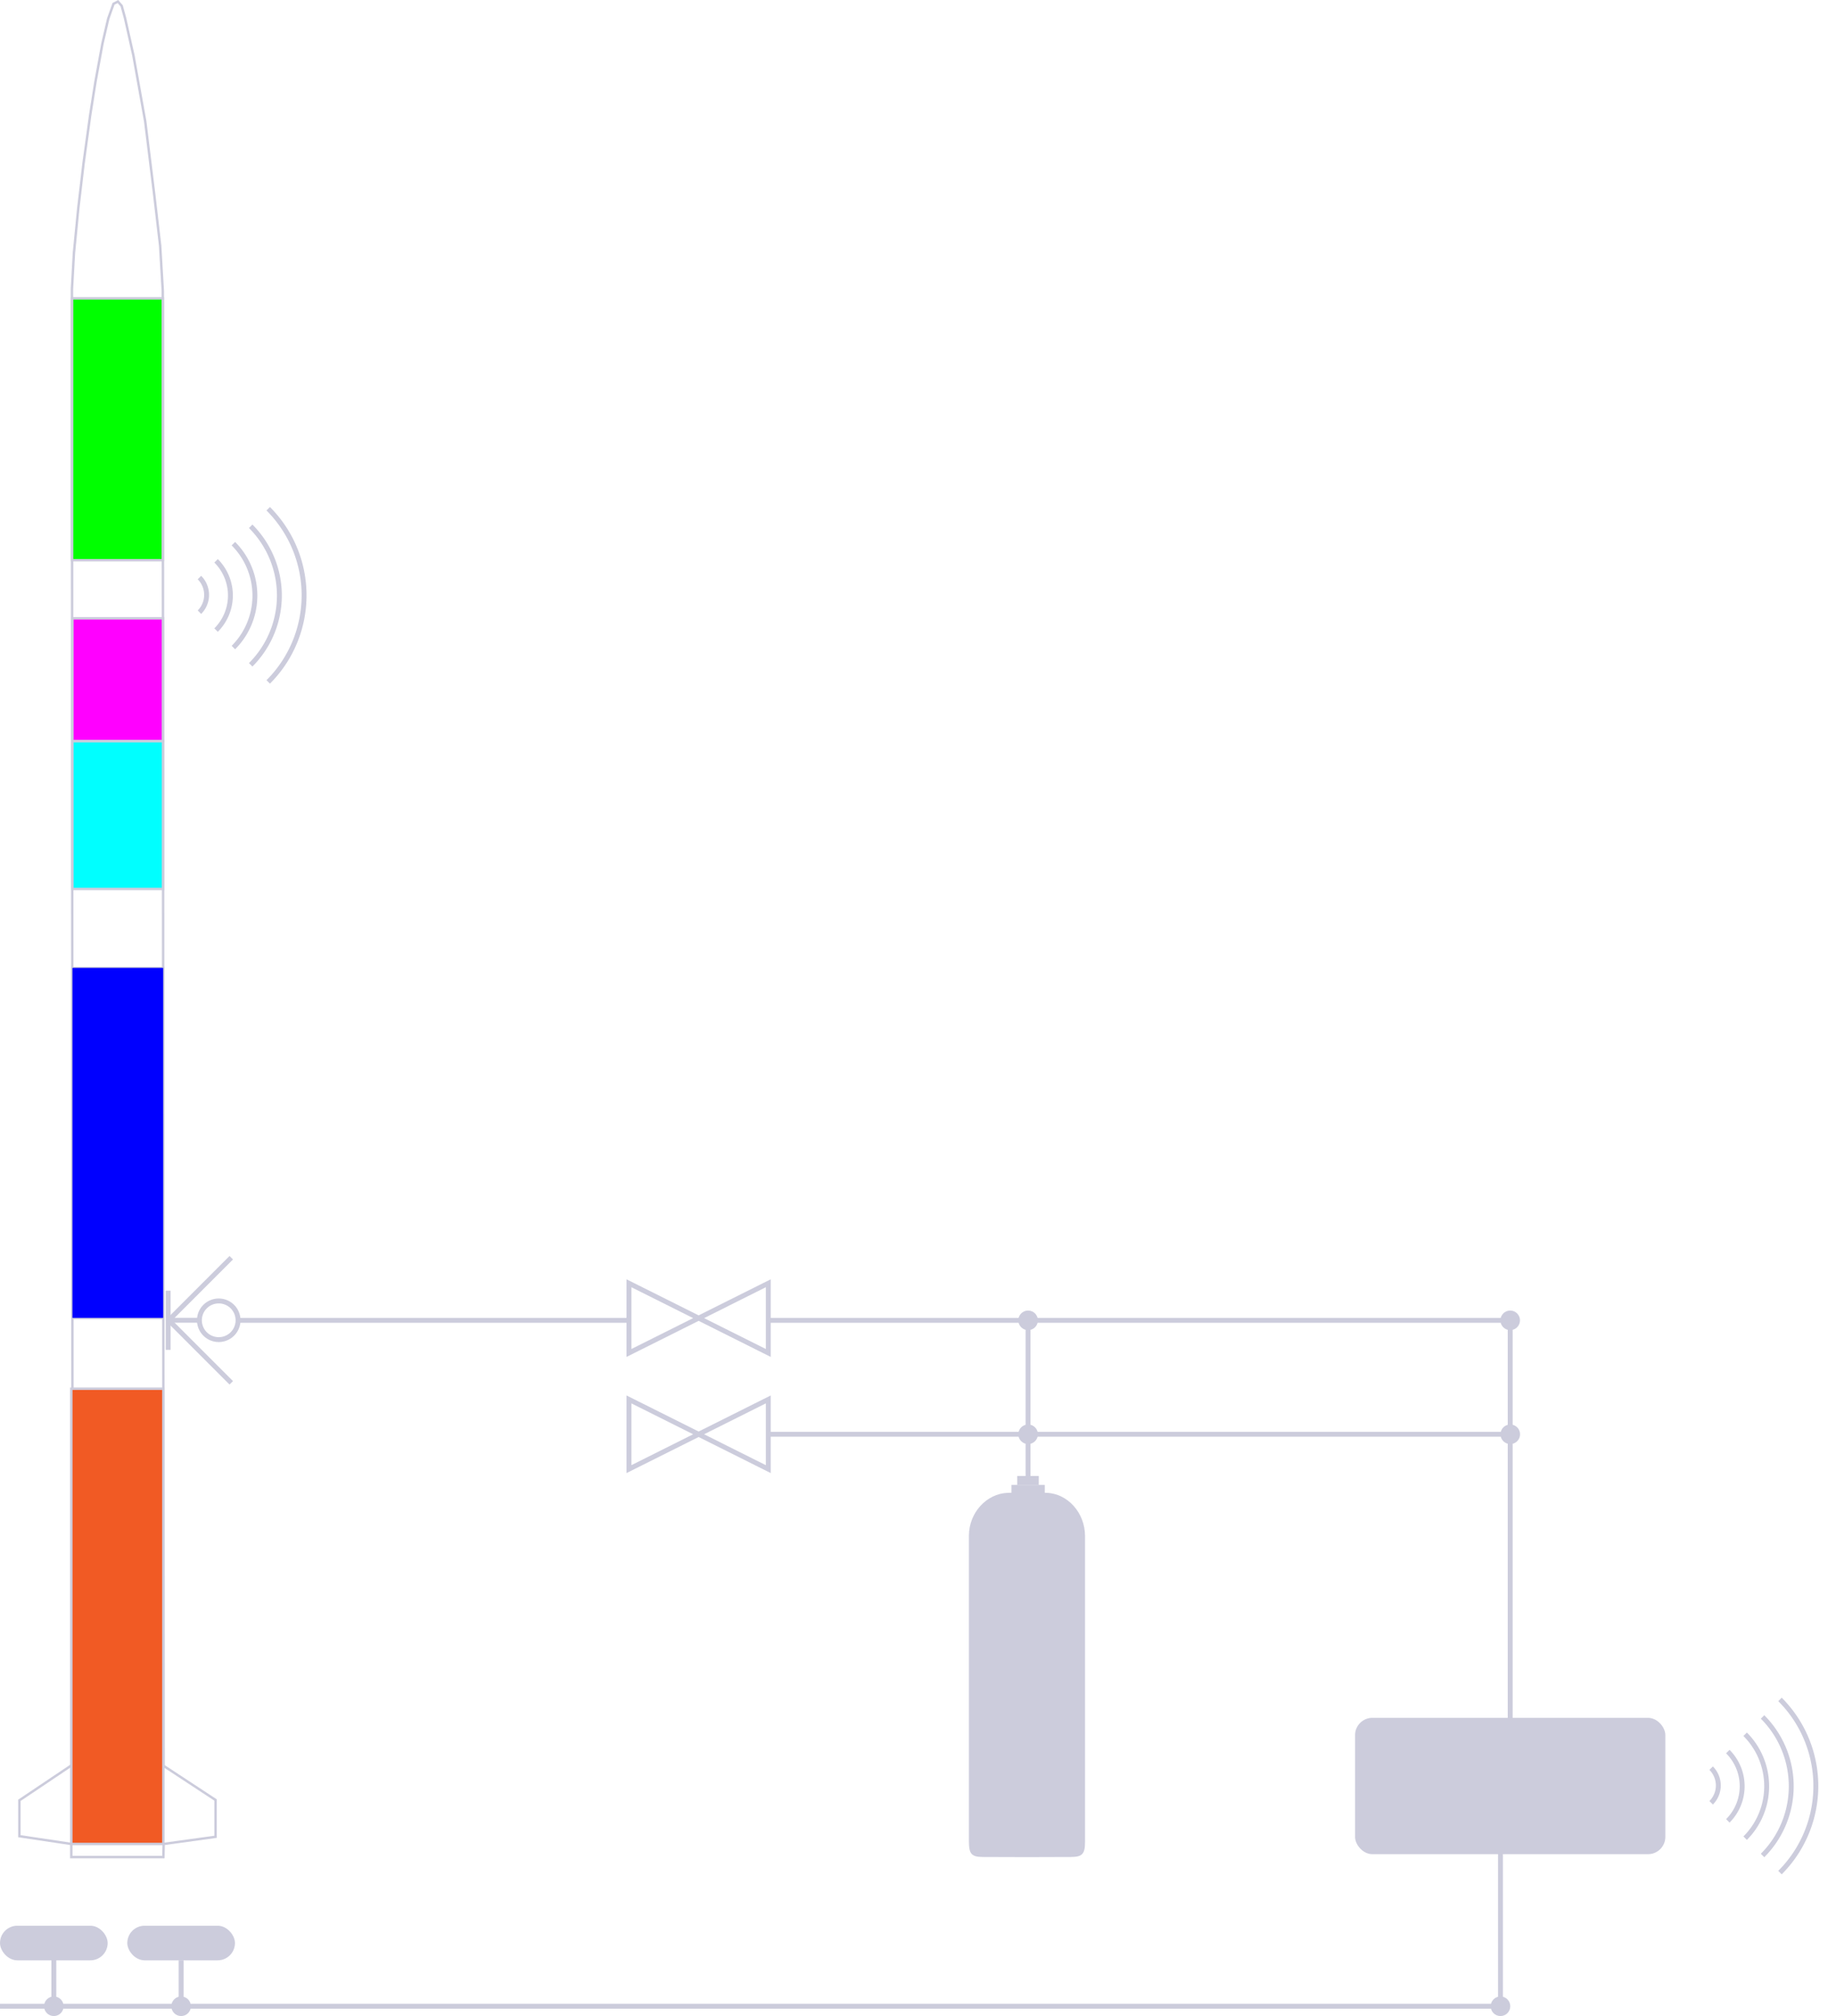 <svg xmlns="http://www.w3.org/2000/svg" viewBox="0 0 750 823.22">
    <defs>
        <style>
            .cls-1,.cls-7{fill:none;}
            .cls-1,.cls-2,.cls-3,.cls-4,.cls-5,.cls-6,.cls-7{stroke:#ccccdc;}
            .cls-2{fill:none;}
            .cls-3{fill:#f15a24;}
            .cls-4{fill:aqua;}
            .cls-5{fill:#f0f;}
            .cls-6{fill:lime;}
            .cls-7{stroke-width:2px;}
            .cls-8{fill:#ccccdc;}
            .cls-9{fill:blue;}

            #oxidizer_liquid {
                transition: height 1s ease, y 1s ease;
            }
        </style>
    </defs>
    <g id="Layer_2" data-name="Layer 2">
        <g id="gs">
            <g id="rocket">
                <g id="rocket_group">
                    <polygon id="outline" class="cls-1"
                        points="48.17 0.63 49.7 2.39 51.05 7.3 54.5 22.68 59.31 49.51 62.91 78.74 65.42 100.3 66.5 118.82 66.8 721.04 88.06 735 88.06 750.03 66.86 752.95 66.74 758.31 29.12 758.31 29.12 752.95 7.92 749.78 7.92 735.13 29.66 720.55 29.39 117.91 30.2 103.35 32 84.83 34.15 66.56 36.85 46.95 39.01 33.3 41.88 17.65 44.22 7.6 46.37 1.57 48.17 0.63" />
                    
                    <rect id="oxidizer_outline" class="cls-2" x="-23.32" y="448.19" width="142.89" height="37.09" transform="matrix(0, 1, -1, 0, 514.86, 418.61)" />
                    <rect id="oxidizer_liquid" class="cls-9" x="29.58" y="395.22" width="37.07" height="142.89" transform="rotate(180, 48.12, 466.67)"/>

                    <rect id="fuel" class="cls-3" x="-45.03" y="641.2" width="185.9" height="37.6"
                        transform="matrix(0, 1, -1, 0, 707.93, 612.08)" />
                    <rect id="computer" class="cls-4" x="17.87" y="314.3" width="60.42"
                        height="37.01" transform="matrix(0, 1, -1, 0, 380.89, 284.72)" />
                    <rect id="payload" class="cls-5" x="23.02" y="259.05" width="50.11"
                        height="36.98" transform="matrix(0, 1, -1, 0, 325.61, 229.47)" />
                    <rect id="parachute" class="cls-6" x="-5.51" y="156.77" width="106.95"
                        height="37.06" transform="matrix(0, 1, -1, 0, 223.27, 127.32)" />
                </g>
                <g id="_433_signal" data-name="433_signal">
                    <path id="_1" data-name="1" class="cls-7" d="M81.47,235.84a10,10,0,0,1,0,14.14" />
                    <path id="_2" data-name="2" class="cls-7" d="M88.27,229a20,20,0,0,1,0,28.28" />
                    <path id="_3" data-name="3" class="cls-7" d="M95.34,222a30,30,0,0,1,0,42.42" />
                    <path id="_4" data-name="4" class="cls-7" d="M102.41,214.9a40,40,0,0,1,0,56.57" />
                    <path id="_5" data-name="5" class="cls-7" d="M109.57,207.74a50,50,0,0,1,0,70.71" />
                </g>
            </g>
            <g id="stage_zero">
                <path id="valve1" class="cls-7" d="M256.93,524v28.46L313.84,524v28.46Z" />
                <path id="valve2" class="cls-7" d="M256.93,571.43v28.46l56.91-28.46v28.46Z" />
                <g id="oxidizer_tank">
                    <path class="cls-8"
                        d="M443.23,627.19c0-9.37-7-17.33-15.73-17.62-5.26-.18-10.54-.18-15.8,0-8.76.29-15.89,8.2-15.9,17.47q0,62.43,0,124.87c0,5.08,1.05,6.34,5.68,6.36q18,.11,35.94,0c4.73,0,5.81-1.26,5.81-6.21q0-31.44,0-62.86Q443.23,658.2,443.23,627.19Z" />
                    <rect class="cls-8" x="413.18" y="606.35" width="13.61" height="4.31" />
                    <rect class="cls-8" x="415.55" y="602.7" width="8.78" height="3.66" />
                </g>
                <g id="hatch">
                    <rect class="cls-8" x="68.47" y="538.11" width="13.09" height="2" />
                    <rect class="cls-8" x="67.69" y="527.03" width="2" height="24.17" />
                    <rect class="cls-8" x="63.08" y="525.57" width="36.77" height="2"
                        transform="translate(-348.48 211.83) rotate(-45)" />
                    <rect class="cls-8" x="80.47" y="533.27" width="2" height="36.77"
                        transform="translate(-366.22 219.18) rotate(-45)" />
                    <path class="cls-8"
                        d="M89.35,548a8.89,8.89,0,1,1,8.89-8.89A8.89,8.89,0,0,1,89.35,548Zm0-15.77a6.89,6.89,0,1,0,6.89,6.88A6.89,6.89,0,0,0,89.35,532.23Z" />
                </g>
                <g id="linie2">
                    <line class="cls-7" x1="419.96" y1="604.67" x2="419.96" y2="538.19" />
                    <line class="cls-7" x1="420.61" y1="539.14" x2="313.84" y2="539.14" />
                    <line class="cls-7" x1="420.61" y1="585.66" x2="313.84" y2="585.66" />
                    <line class="cls-7" x1="616.91" y1="706.12" x2="616.91" y2="538.19" />
                    <line class="cls-7" x1="617.56" y1="539.14" x2="420.61" y2="539.14" />
                    <line class="cls-7" x1="617.56" y1="585.66" x2="420.61" y2="585.66" />
                    <line class="cls-7" x1="256.93" y1="539.14" x2="97.24" y2="539.14" />
                    <circle class="cls-8" cx="419.98" cy="539.14" r="4" />
                    <circle class="cls-8" cx="419.98" cy="585.66" r="4" />
                    <circle class="cls-8" cx="616.94" cy="585.66" r="4" />
                    <circle class="cls-8" cx="616.91" cy="539.14" r="4" />
                </g>
                <g id="linie1">
                    <line class="cls-7" x1="612.15" y1="819.22" y2="819.22" />
                    <line class="cls-7" x1="612.94" y1="820.95" x2="612.94" y2="755.98" />
                    <line class="cls-7" x1="21.99" y1="818.5" x2="21.99" y2="798.64" />
                    <line class="cls-7" x1="73.99" y1="820.33" x2="73.99" y2="800.47" />
                    <circle class="cls-8" cx="612.94" cy="819.22" r="4" />
                    <circle class="cls-8" cx="73.99" cy="819.22" r="4" />
                    <circle class="cls-8" cx="21.99" cy="819.22" r="4" />
                </g>
                <rect id="skrzynka_tankowanie" class="cls-8" x="553.54" y="701.45" width="126.75"
                    height="55.67" rx="7.07" />
                <rect id="tenso2" class="cls-8" y="786.33" width="43.98" height="14.14" rx="7.07" />
                <rect id="tenso1" class="cls-8" x="52" y="786.33" width="43.98" height="14.14"
                    rx="7.07" />
                <!-- <rect id="skrzynka_mc" class="cls-8" x="1007.69" y="701.45" width="126.75"
                    height="55.67" rx="7.07" /> -->
                <g id="radiolinia_signal_tx">
                    <path id="_1-2" data-name="1" class="cls-7" d="M699,722a10,10,0,0,1,0,14.14" />
                    <path id="_2-2" data-name="2" class="cls-7"
                        d="M705.81,715.23a20,20,0,0,1,0,28.29" />
                    <path id="_3-2" data-name="3" class="cls-7"
                        d="M712.89,708.16a30,30,0,0,1,0,42.43" />
                    <path id="_4-2" data-name="4" class="cls-7" d="M720,701.09a40,40,0,0,1,0,56.57" />
                    <path id="_5-2" data-name="5" class="cls-7"
                        d="M727.12,693.93a50,50,0,0,1,0,70.71" />
                </g>
                <!-- <g id="radiolinia_signal_rx">
                    <path id="_1-3" data-name="1" class="cls-7"
                        d="M989.57,736.36a10,10,0,0,1,0-14.15" />
                    <path id="_2-3" data-name="2" class="cls-7"
                        d="M982.77,743.16a20,20,0,0,1,0-28.29" />
                    <path id="_3-3" data-name="3" class="cls-7"
                        d="M975.7,750.23a30,30,0,0,1,0-42.43" />
                    <path id="_4-3" data-name="4" class="cls-7"
                        d="M968.63,757.3a40,40,0,0,1,0-56.57" />
                    <path id="_5-3" data-name="5" class="cls-7"
                        d="M961.47,764.46a50,50,0,0,1,0-70.71" />
                </g> -->
            </g>
        </g>
    </g>
</svg>